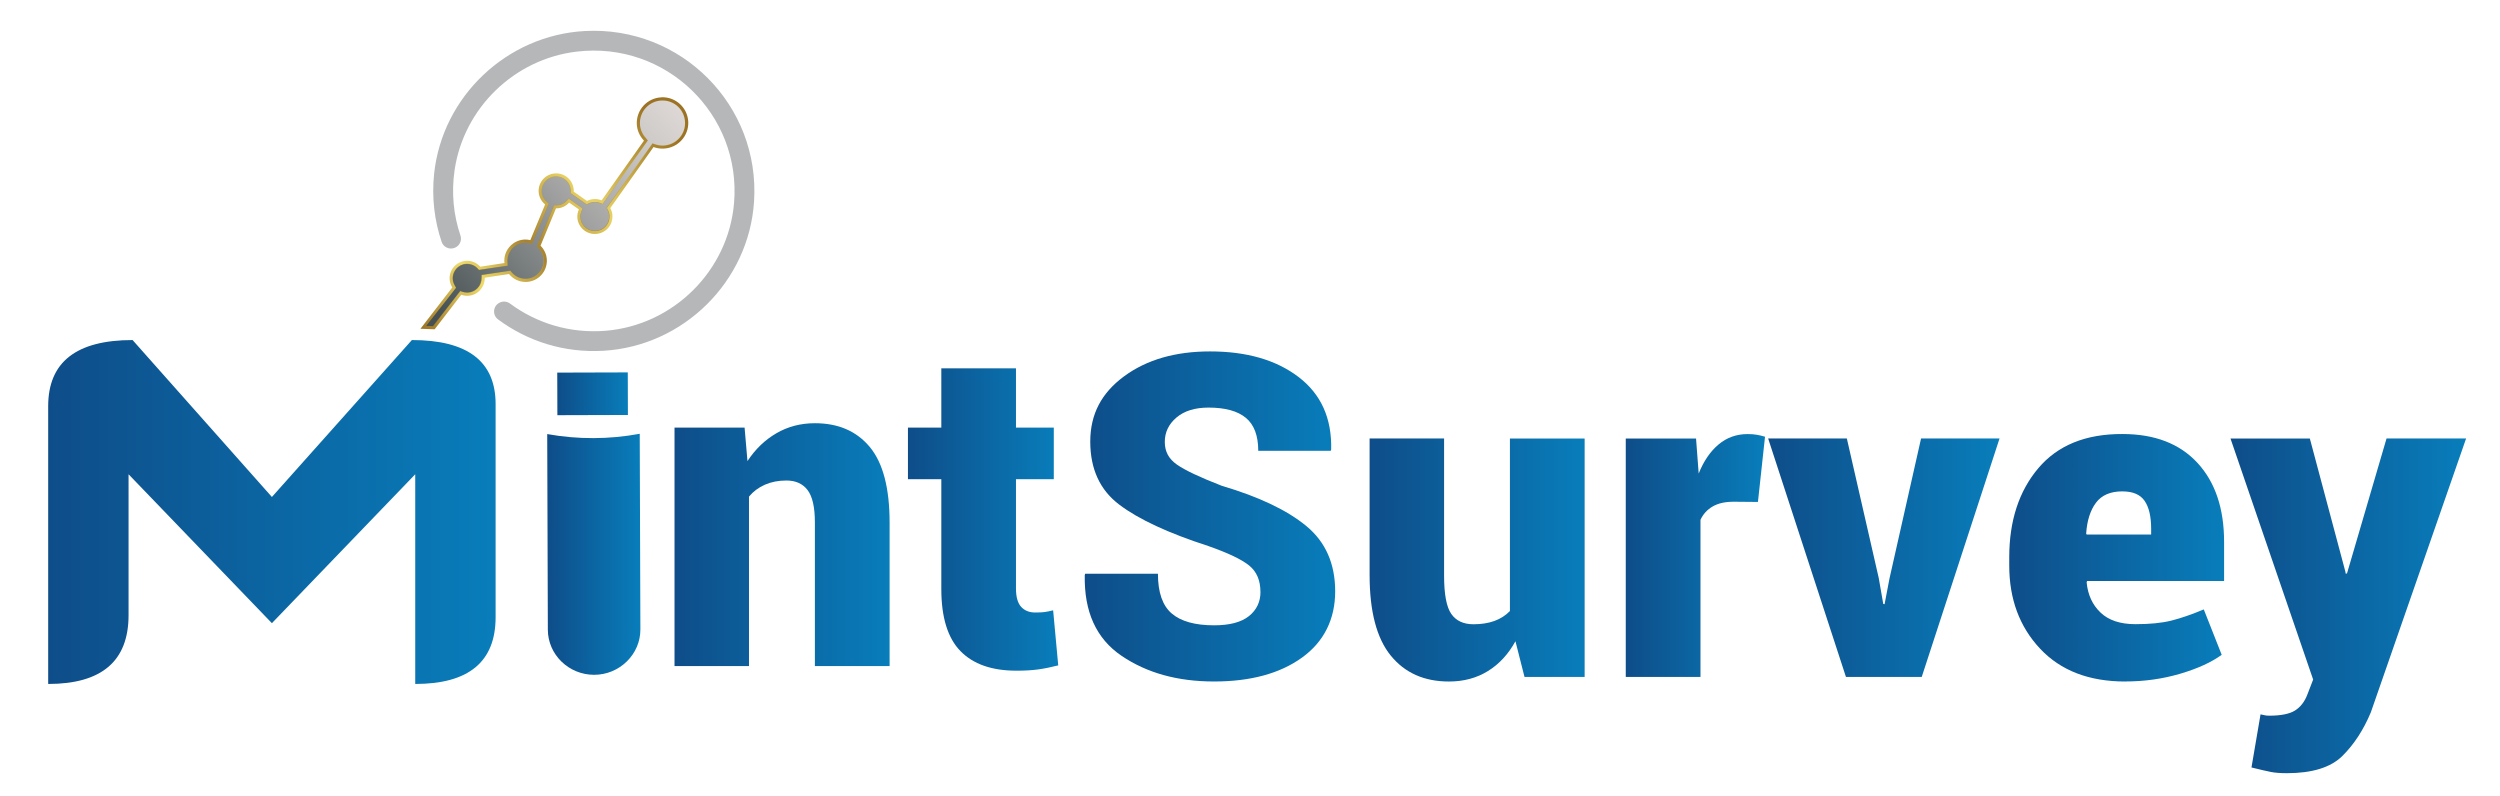 <svg width="861" height="274" xmlns="http://www.w3.org/2000/svg" xmlns:xlink="http://www.w3.org/1999/xlink" xml:space="preserve" overflow="hidden"><defs><linearGradient x1="371.678" y1="285.235" x2="454.934" y2="201.98" gradientUnits="userSpaceOnUse" spreadMethod="pad" id="fill0"><stop offset="0" stop-color="#9C7324"/><stop offset="0.22" stop-color="#EFDB6A"/><stop offset="0.4" stop-color="#A8822E"/><stop offset="0.62" stop-color="#E8D264"/><stop offset="0.92" stop-color="#9C7324"/><stop offset="1" stop-color="#9C7324"/></linearGradient><linearGradient x1="413.175" y1="279.431" x2="413.175" y2="201.541" gradientUnits="userSpaceOnUse" spreadMethod="pad" id="fill1"><stop offset="0" stop-color="#9C7324"/><stop offset="0.14" stop-color="#D0B450"/><stop offset="0.4" stop-color="#A8822E"/><stop offset="0.72" stop-color="#CEB24E"/><stop offset="0.92" stop-color="#9C7324"/><stop offset="1" stop-color="#9C7324"/></linearGradient><linearGradient x1="376.248" y1="277.973" x2="455.999" y2="203.559" gradientUnits="userSpaceOnUse" spreadMethod="pad" id="fill2"><stop offset="0" stop-color="#465053"/><stop offset="0.2" stop-color="#697071"/><stop offset="0.58" stop-color="#A8A8A7"/><stop offset="0.86" stop-color="#CFCBC9"/><stop offset="1" stop-color="#DED9D6"/><stop offset="1" stop-color="#E5E2DF"/></linearGradient><linearGradient x1="238.878" y1="343.35" x2="392.501" y2="343.35" gradientUnits="userSpaceOnUse" spreadMethod="pad" id="fill3"><stop offset="0" stop-color="#0E4D89"/><stop offset="0.99" stop-color="#087DBA"/><stop offset="1" stop-color="#087DBA"/></linearGradient><linearGradient x1="410.24" y1="357.92" x2="442.232" y2="357.92" gradientUnits="userSpaceOnUse" spreadMethod="pad" id="fill4"><stop offset="0" stop-color="#0E4D89"/><stop offset="0.99" stop-color="#087DBA"/><stop offset="1" stop-color="#087DBA"/></linearGradient><linearGradient x1="426.166" y1="314.816" x2="426.243" y2="290.553" gradientUnits="userSpaceOnUse" spreadMethod="pad" id="fill5"><stop offset="0" stop-color="#0E4D89"/><stop offset="0.99" stop-color="#087DBA"/><stop offset="1" stop-color="#087DBA"/></linearGradient><linearGradient x1="453.934" y1="354.593" x2="527.777" y2="354.593" gradientUnits="userSpaceOnUse" spreadMethod="pad" id="fill6"><stop offset="0" stop-color="#0E4D89"/><stop offset="0.99" stop-color="#087DBA"/><stop offset="1" stop-color="#087DBA"/></linearGradient><linearGradient x1="534.077" y1="345.939" x2="585.686" y2="345.939" gradientUnits="userSpaceOnUse" spreadMethod="pad" id="fill7"><stop offset="0" stop-color="#0E4D89"/><stop offset="0.99" stop-color="#087DBA"/><stop offset="1" stop-color="#087DBA"/></linearGradient><linearGradient x1="594.78" y1="344.892" x2="680.774" y2="344.892" gradientUnits="userSpaceOnUse" spreadMethod="pad" id="fill8"><stop offset="0" stop-color="#0E4D89"/><stop offset="0.99" stop-color="#087DBA"/><stop offset="1" stop-color="#087DBA"/></linearGradient><linearGradient x1="692.616" y1="359.883" x2="766.46" y2="359.883" gradientUnits="userSpaceOnUse" spreadMethod="pad" id="fill9"><stop offset="0" stop-color="#0E4D89"/><stop offset="0.99" stop-color="#087DBA"/><stop offset="1" stop-color="#087DBA"/></linearGradient><linearGradient x1="780.572" y1="358.332" x2="828.387" y2="358.332" gradientUnits="userSpaceOnUse" spreadMethod="pad" id="fill10"><stop offset="0" stop-color="#0E4D89"/><stop offset="0.99" stop-color="#087DBA"/><stop offset="1" stop-color="#087DBA"/></linearGradient><linearGradient x1="829.453" y1="359.089" x2="908.904" y2="359.089" gradientUnits="userSpaceOnUse" spreadMethod="pad" id="fill11"><stop offset="0" stop-color="#0E4D89"/><stop offset="0.99" stop-color="#087DBA"/><stop offset="1" stop-color="#087DBA"/></linearGradient><linearGradient x1="912.25" y1="359.126" x2="986.01" y2="359.126" gradientUnits="userSpaceOnUse" spreadMethod="pad" id="fill12"><stop offset="0" stop-color="#0E4D89"/><stop offset="0.99" stop-color="#087DBA"/><stop offset="1" stop-color="#087DBA"/></linearGradient><linearGradient x1="988.216" y1="375.669" x2="1069.12" y2="375.669" gradientUnits="userSpaceOnUse" spreadMethod="pad" id="fill13"><stop offset="0" stop-color="#0E4D89"/><stop offset="0.99" stop-color="#087DBA"/><stop offset="1" stop-color="#087DBA"/></linearGradient></defs><g transform="translate(-223 -168)"><path d="M449.485 200.54C444.597 200.737 440.793 204.849 440.989 209.728 441.073 211.961 442.017 213.952 443.447 215.457L428.914 236.037C428.129 235.71 427.278 235.532 426.372 235.57 425.465 235.607 424.624 235.85 423.876 236.233L419.306 233.009C419.306 232.85 419.343 232.691 419.334 232.523 419.203 229.196 416.399 226.607 413.072 226.738 409.745 226.869 407.156 229.672 407.287 233 407.362 234.803 408.221 236.364 409.521 237.42L404.436 249.72C403.819 249.58 403.184 249.486 402.52 249.514 398.483 249.673 395.342 253.075 395.501 257.113 395.501 257.281 395.548 257.44 395.567 257.608L387.239 258.879C386.08 257.58 384.389 256.767 382.51 256.842 379.183 256.973 376.594 259.776 376.725 263.104 376.772 264.178 377.117 265.169 377.641 266.02L366.706 280.245C368.332 280.338 369.949 280.403 371.575 280.431L380.716 268.534C381.426 268.786 382.183 268.917 382.977 268.889 386.295 268.758 388.875 265.973 388.763 262.664L397.109 261.384C398.511 263.122 400.67 264.225 403.081 264.122 407.119 263.964 410.259 260.562 410.1 256.524 410.025 254.599 409.193 252.898 407.932 251.636L413.25 238.757C413.343 238.757 413.437 238.776 413.539 238.776 415.231 238.71 416.726 237.953 417.773 236.785L421.11 239.14C420.745 239.963 420.54 240.86 420.577 241.813 420.708 245.14 423.512 247.729 426.839 247.598 430.166 247.468 432.755 244.664 432.624 241.336 432.587 240.374 432.306 239.486 431.877 238.701L446.737 217.653C447.802 218.055 448.961 218.251 450.167 218.205 455.055 218.008 458.85 213.896 458.663 209.017 458.466 204.129 454.354 200.335 449.475 200.522Z" fill="url(#fill0)" transform="matrix(1.003 0 0 1 0 0.979)"/><path d="M371.089 279.431C370.276 279.413 369.472 279.385 368.659 279.347L378.846 266.085 378.482 265.496C378.005 264.721 377.744 263.907 377.716 263.066 377.603 260.3 379.772 257.954 382.538 257.842L382.557 257.842C384.155 257.842 385.52 258.468 386.482 259.543L386.847 259.945 396.66 258.44 396.557 257.487 396.52 257.216C396.361 253.58 399.081 250.645 402.558 250.505L402.604 250.505C403.212 250.505 403.67 250.561 404.212 250.692L405.034 250.879 410.726 237.103 410.147 236.635C408.997 235.701 408.334 234.392 408.277 232.953 408.165 230.177 410.334 227.841 413.1 227.728L413.306 227.728C416.016 227.728 418.222 229.85 418.325 232.56L418.269 233.504 423.783 237.402 424.325 237.131C424.998 236.785 425.699 236.598 426.409 236.57L426.446 236.57C427.269 236.57 427.904 236.701 428.531 236.962L429.269 237.271 444.737 215.363 444.167 214.765C442.83 213.363 442.055 211.56 441.989 209.69 441.821 205.363 445.204 201.709 449.522 201.541L449.84 201.541C454.074 201.541 457.513 204.849 457.672 209.074 457.756 211.167 457.018 213.167 455.597 214.709 454.176 216.251 452.242 217.139 450.148 217.223L449.84 217.223C448.905 217.223 447.98 217.064 447.111 216.737L446.391 216.466 430.727 238.654 431.026 239.206C431.409 239.916 431.624 240.654 431.652 241.402 431.708 242.748 431.232 244.028 430.325 245.009 429.409 246 428.166 246.57 426.83 246.617L426.624 246.617C423.914 246.617 421.708 244.495 421.605 241.785 421.577 241.037 421.727 240.29 422.054 239.561L422.39 238.813 417.652 235.467 417.054 236.121C416.138 237.14 414.885 237.729 413.521 237.776 413.437 237.766 413.362 237.757 413.287 237.757L412.614 237.757C412.614 237.757 406.782 251.87 406.782 251.87L407.259 252.346C408.408 253.486 409.072 254.982 409.128 256.561 409.268 260.038 406.548 262.982 403.072 263.113L402.819 263.113C400.922 263.113 399.128 262.253 397.922 260.739L397.557 260.29 387.763 261.786 387.791 262.674C387.884 265.431 385.716 267.758 382.968 267.87L382.931 267.87C382.192 267.87 381.632 267.767 381.09 267.571L380.407 267.328 371.127 279.403Z" fill="url(#fill1)" transform="matrix(1.003 0 0 1 0 0.979)"/><path d="M371.042 279.329C370.248 279.31 369.463 279.282 368.668 279.244L378.931 266.141 378.566 265.44C378.099 264.683 377.846 263.879 377.809 263.057 377.697 260.347 379.828 258.047 382.538 257.935 384.099 257.935 385.426 258.515 386.398 259.608L386.763 260.01 396.66 258.543 396.642 257.487 396.604 257.216C396.529 255.487 397.118 253.842 398.268 252.599 399.38 251.384 400.903 250.683 402.548 250.617 403.165 250.617 403.614 250.673 404.175 250.804L404.997 250.991 410.801 237.159 410.193 236.57C409.072 235.654 408.418 234.374 408.362 232.962 408.259 230.243 410.38 227.953 413.091 227.841L413.296 227.841C415.951 227.841 418.11 229.915 418.212 232.57L418.156 233.504 423.708 237.486 424.353 237.215C425.007 236.878 425.699 236.691 426.39 236.663 427.194 236.663 427.83 236.785 428.465 237.047L429.204 237.355 444.793 215.41 444.214 214.691C442.896 213.307 442.129 211.532 442.064 209.681 441.896 205.41 445.232 201.802 449.503 201.634L449.812 201.634C453.99 201.634 457.382 204.896 457.55 209.074 457.635 211.139 456.906 213.12 455.494 214.634 454.092 216.158 452.176 217.036 450.111 217.121L449.802 217.121C448.877 217.121 447.971 216.962 447.111 216.635L446.391 216.364 430.605 238.589 430.895 239.243C431.278 239.944 431.484 240.673 431.512 241.393 431.559 242.71 431.101 243.963 430.204 244.935 429.306 245.897 428.091 246.458 426.774 246.514L426.577 246.514C423.923 246.514 421.764 244.439 421.652 241.785 421.624 241.056 421.773 240.318 422.091 239.598L422.428 238.85 417.661 235.383 416.932 236.056C416.035 237.047 414.801 237.626 413.474 237.682 413.399 237.673 413.324 237.663 413.24 237.663L412.567 237.663C412.567 237.663 406.642 251.842 406.642 251.842L407.137 252.421C408.259 253.543 408.922 255.01 408.978 256.571 409.044 258.225 408.455 259.814 407.334 261.029 406.212 262.253 404.67 262.954 403.016 263.02L402.763 263.02C400.894 263.02 399.137 262.169 397.941 260.683L397.576 260.234 387.688 261.692 387.632 262.683C387.725 265.384 385.604 267.665 382.903 267.777 382.174 267.777 381.613 267.683 381.052 267.487L380.37 267.244 371.005 279.31Z" fill="url(#fill2)" transform="matrix(1.003 0 0 1 0 0.979)"/><path d="M423.11 177.708C396.361 179.185 374.211 200.204 371.398 226.841 370.528 235.121 371.528 243.056 373.977 250.327 374.575 252.094 376.501 253.038 378.258 252.44 378.276 252.44 378.304 252.421 378.323 252.421 380.099 251.813 381.033 249.907 380.435 248.122 378.089 241.168 377.267 233.523 378.435 225.56 381.576 204.242 398.922 187.353 420.325 184.802 450.989 181.138 476.916 206.41 474.392 236.878 472.458 260.188 453.606 279.02 430.297 280.936 417.988 281.946 406.539 278.301 397.492 271.59 396.501 270.852 395.193 270.665 394.062 271.169 394.034 271.179 394.006 271.197 393.978 271.207 391.604 272.282 391.277 275.487 393.37 277.039 403.371 284.488 415.979 288.637 429.587 287.824 457.092 286.189 479.477 263.945 481.252 236.448 483.402 203.279 456.205 175.885 423.091 177.708Z" fill="#B5B7B9" transform="matrix(1.003 0 0 1 0 0.979)"/><path d="M364.911 402.576 364.911 330.359 315.694 381.641 266.478 330.359 266.478 378.884C266.478 394.679 257.281 402.576 238.878 402.576L238.878 306.9C238.878 291.722 248.542 284.133 267.861 284.133L315.694 338.181 363.762 284.133C382.921 284.133 392.511 291.488 392.511 306.208L392.511 379.575C392.511 394.913 383.314 402.576 364.911 402.576Z" fill="url(#fill3)" transform="matrix(1.003 0 0 1 0 0.979)"/><path d="M410.446 383.903 410.231 316.517C420.727 318.405 431.512 318.377 441.998 316.414L442.223 383.809C442.232 387.94 440.578 391.847 437.578 394.81 434.578 397.772 430.596 399.408 426.381 399.427 417.633 399.445 410.483 392.483 410.446 383.912Z" fill="url(#fill4)" transform="matrix(1.003 0 0 1 0 0.979)"/><path d="M418.904 290.591 433.568 290.591 433.568 314.807 418.904 314.807Z" fill="url(#fill5)" transform="matrix(0.003 1 -1.003 0.003 729.412 -123.521)"/><path d="M478 314.293 478.991 325.826C481.673 321.732 484.981 318.526 488.935 316.227 492.879 313.928 497.281 312.778 502.141 312.778 510.188 312.778 516.469 315.508 521.002 320.975 525.525 326.443 527.796 335.116 527.796 347.004L527.796 396.408 502.141 396.408 502.141 346.929C502.141 341.724 501.309 338.013 499.636 335.807 497.963 333.602 495.533 332.508 492.346 332.508 489.617 332.508 487.159 332.994 484.981 333.948 482.804 334.91 480.981 336.275 479.514 338.051L479.514 396.408 453.943 396.408 453.943 314.293 478 314.293Z" fill="url(#fill6)" transform="matrix(1.003 0 0 1 0 0.979)"/><path d="M571.19 293.881 571.19 314.293 584.172 314.293 584.172 332.05 571.19 332.05 571.19 369.697C571.19 372.631 571.789 374.743 572.975 376.033 574.162 377.323 575.77 377.968 577.798 377.968 579.116 377.968 580.163 377.921 580.948 377.818 581.733 377.716 582.733 377.519 583.948 377.211L585.696 396.184C583.116 396.838 580.789 397.305 578.714 397.586 576.639 397.866 574.181 398.006 571.349 398.006 562.9 398.006 556.489 395.754 552.115 391.249 547.741 386.744 545.554 379.613 545.554 369.846L545.554 332.05 534.096 332.05 534.096 314.293 545.554 314.293 545.554 293.881 571.209 293.881Z" fill="url(#fill7)" transform="matrix(1.003 0 0 1 0 0.979)"/><path d="M655.128 370.855C655.128 366.911 653.838 363.883 651.259 361.79 648.679 359.687 643.997 357.453 637.221 355.07 623.51 350.621 613.323 345.873 606.678 340.836 600.023 335.798 596.696 328.555 596.696 319.096 596.696 309.638 600.565 302.348 608.304 296.628 616.043 290.908 625.884 288.049 637.828 288.049 650.427 288.049 660.568 290.993 668.26 296.89 675.951 302.787 679.671 311.096 679.419 321.816L679.269 322.274 654.38 322.274C654.38 317.068 652.96 313.283 650.128 310.928 647.296 308.573 643.016 307.395 637.305 307.395 632.651 307.395 628.978 308.535 626.305 310.806 623.622 313.087 622.286 315.891 622.286 319.227 622.286 322.564 623.66 325.059 626.417 327.003 629.174 328.957 634.324 331.396 641.857 334.331 654.661 338.125 664.344 342.752 670.923 348.219 677.503 353.687 680.793 361.173 680.793 370.687 680.793 380.202 676.998 388.006 669.409 393.492 661.82 398.978 651.754 401.726 639.202 401.726 626.65 401.726 616.117 398.782 607.444 392.884 598.762 386.987 594.556 377.716 594.808 365.07L594.958 364.612 619.931 364.612C619.931 371.042 621.51 375.603 624.678 378.314 627.837 381.024 632.688 382.379 639.212 382.379 644.576 382.379 648.567 381.314 651.203 379.192 653.829 377.071 655.147 374.286 655.147 370.846Z" fill="url(#fill8)" transform="matrix(1.003 0 0 1 0 0.979)"/><path d="M742.702 387.847C740.272 392.296 737.122 395.726 733.253 398.128 729.383 400.53 724.916 401.735 719.86 401.735 711.364 401.735 704.691 398.754 699.859 392.782 695.027 386.809 692.616 377.575 692.616 365.08L692.616 318.031 718.187 318.031 718.187 365.238C718.187 371.669 719.009 376.071 720.654 378.445 722.299 380.828 724.841 382.015 728.281 382.015 731.01 382.015 733.412 381.632 735.486 380.875 737.561 380.118 739.328 378.977 740.795 377.463L740.795 318.04 766.45 318.04 766.45 400.156 745.805 400.156 742.692 387.866Z" fill="url(#fill9)" transform="matrix(1.003 0 0 1 0 0.979)"/><path d="M825.957 339.892 817.611 339.817C814.676 339.817 812.274 340.359 810.405 341.452 808.536 342.537 807.143 344.069 806.228 346.041L806.228 400.156 780.572 400.156 780.572 318.04 804.704 318.04 805.611 330.106C807.33 325.807 809.611 322.47 812.443 320.087 815.275 317.713 818.592 316.517 822.387 316.517 823.546 316.517 824.583 316.592 825.499 316.741 826.415 316.891 827.369 317.124 828.387 317.424L825.957 339.892Z" fill="url(#fill10)" transform="matrix(1.003 0 0 1 0 0.979)"/><path d="M867.473 366.295 868.987 375.024 869.445 375.099 871.118 366.295 881.969 318.031 908.914 318.031 882.202 400.146 856.173 400.146 829.462 318.031 856.482 318.031 867.482 366.295Z" fill="url(#fill11)" transform="matrix(1.003 0 0 1 0 0.979)"/><path d="M952.093 401.735C939.644 401.735 929.896 397.969 922.84 390.426 915.783 382.884 912.25 373.351 912.25 361.818L912.25 358.93C912.25 346.387 915.578 336.163 922.232 328.265 928.886 320.377 938.513 316.452 951.112 316.498 962.196 316.498 970.776 319.816 976.879 326.443 982.973 333.069 986.02 342.153 986.02 353.687L986.02 367.117 938.971 367.117 938.821 367.575C939.223 371.874 940.822 375.351 943.607 378.005 946.392 380.66 950.383 381.987 955.598 381.987 960.504 381.987 964.589 381.585 967.851 380.772 971.112 379.959 974.842 378.669 979.047 376.902L985.197 392.539C981.655 395.118 976.898 397.296 970.925 399.062 964.953 400.829 958.682 401.717 952.102 401.717ZM951.102 336.247C947.009 336.247 943.981 337.546 942.036 340.153 940.083 342.761 938.962 346.284 938.663 350.743L938.812 351.126 960.972 351.126 960.972 349.154C960.972 344.901 960.224 341.695 958.729 339.518 957.233 337.34 954.691 336.256 951.102 336.256Z" fill="url(#fill12)" transform="matrix(1.003 0 0 1 0 0.979)"/><path d="M1027.68 363.949 1027.75 364.556 1028.21 364.556 1041.8 318.031 1069.12 318.031 1036.4 412.362C1033.87 418.437 1030.61 423.437 1026.62 427.39 1022.62 431.334 1016.27 433.307 1007.57 433.307 1005.35 433.307 1003.52 433.166 1002.1 432.886 1000.68 432.606 998.459 432.092 995.422 431.334L998.534 413.044C999.244 413.194 999.777 413.306 1000.13 413.39 1000.49 413.465 1000.95 413.502 1001.5 413.502 1005.54 413.502 1008.51 412.904 1010.38 411.717 1012.24 410.53 1013.64 408.745 1014.55 406.371L1016.6 401.062 988.216 318.04 1015.46 318.04 1027.68 363.958Z" fill="url(#fill13)" transform="matrix(1.003 0 0 1 0 0.979)"/></g></svg>